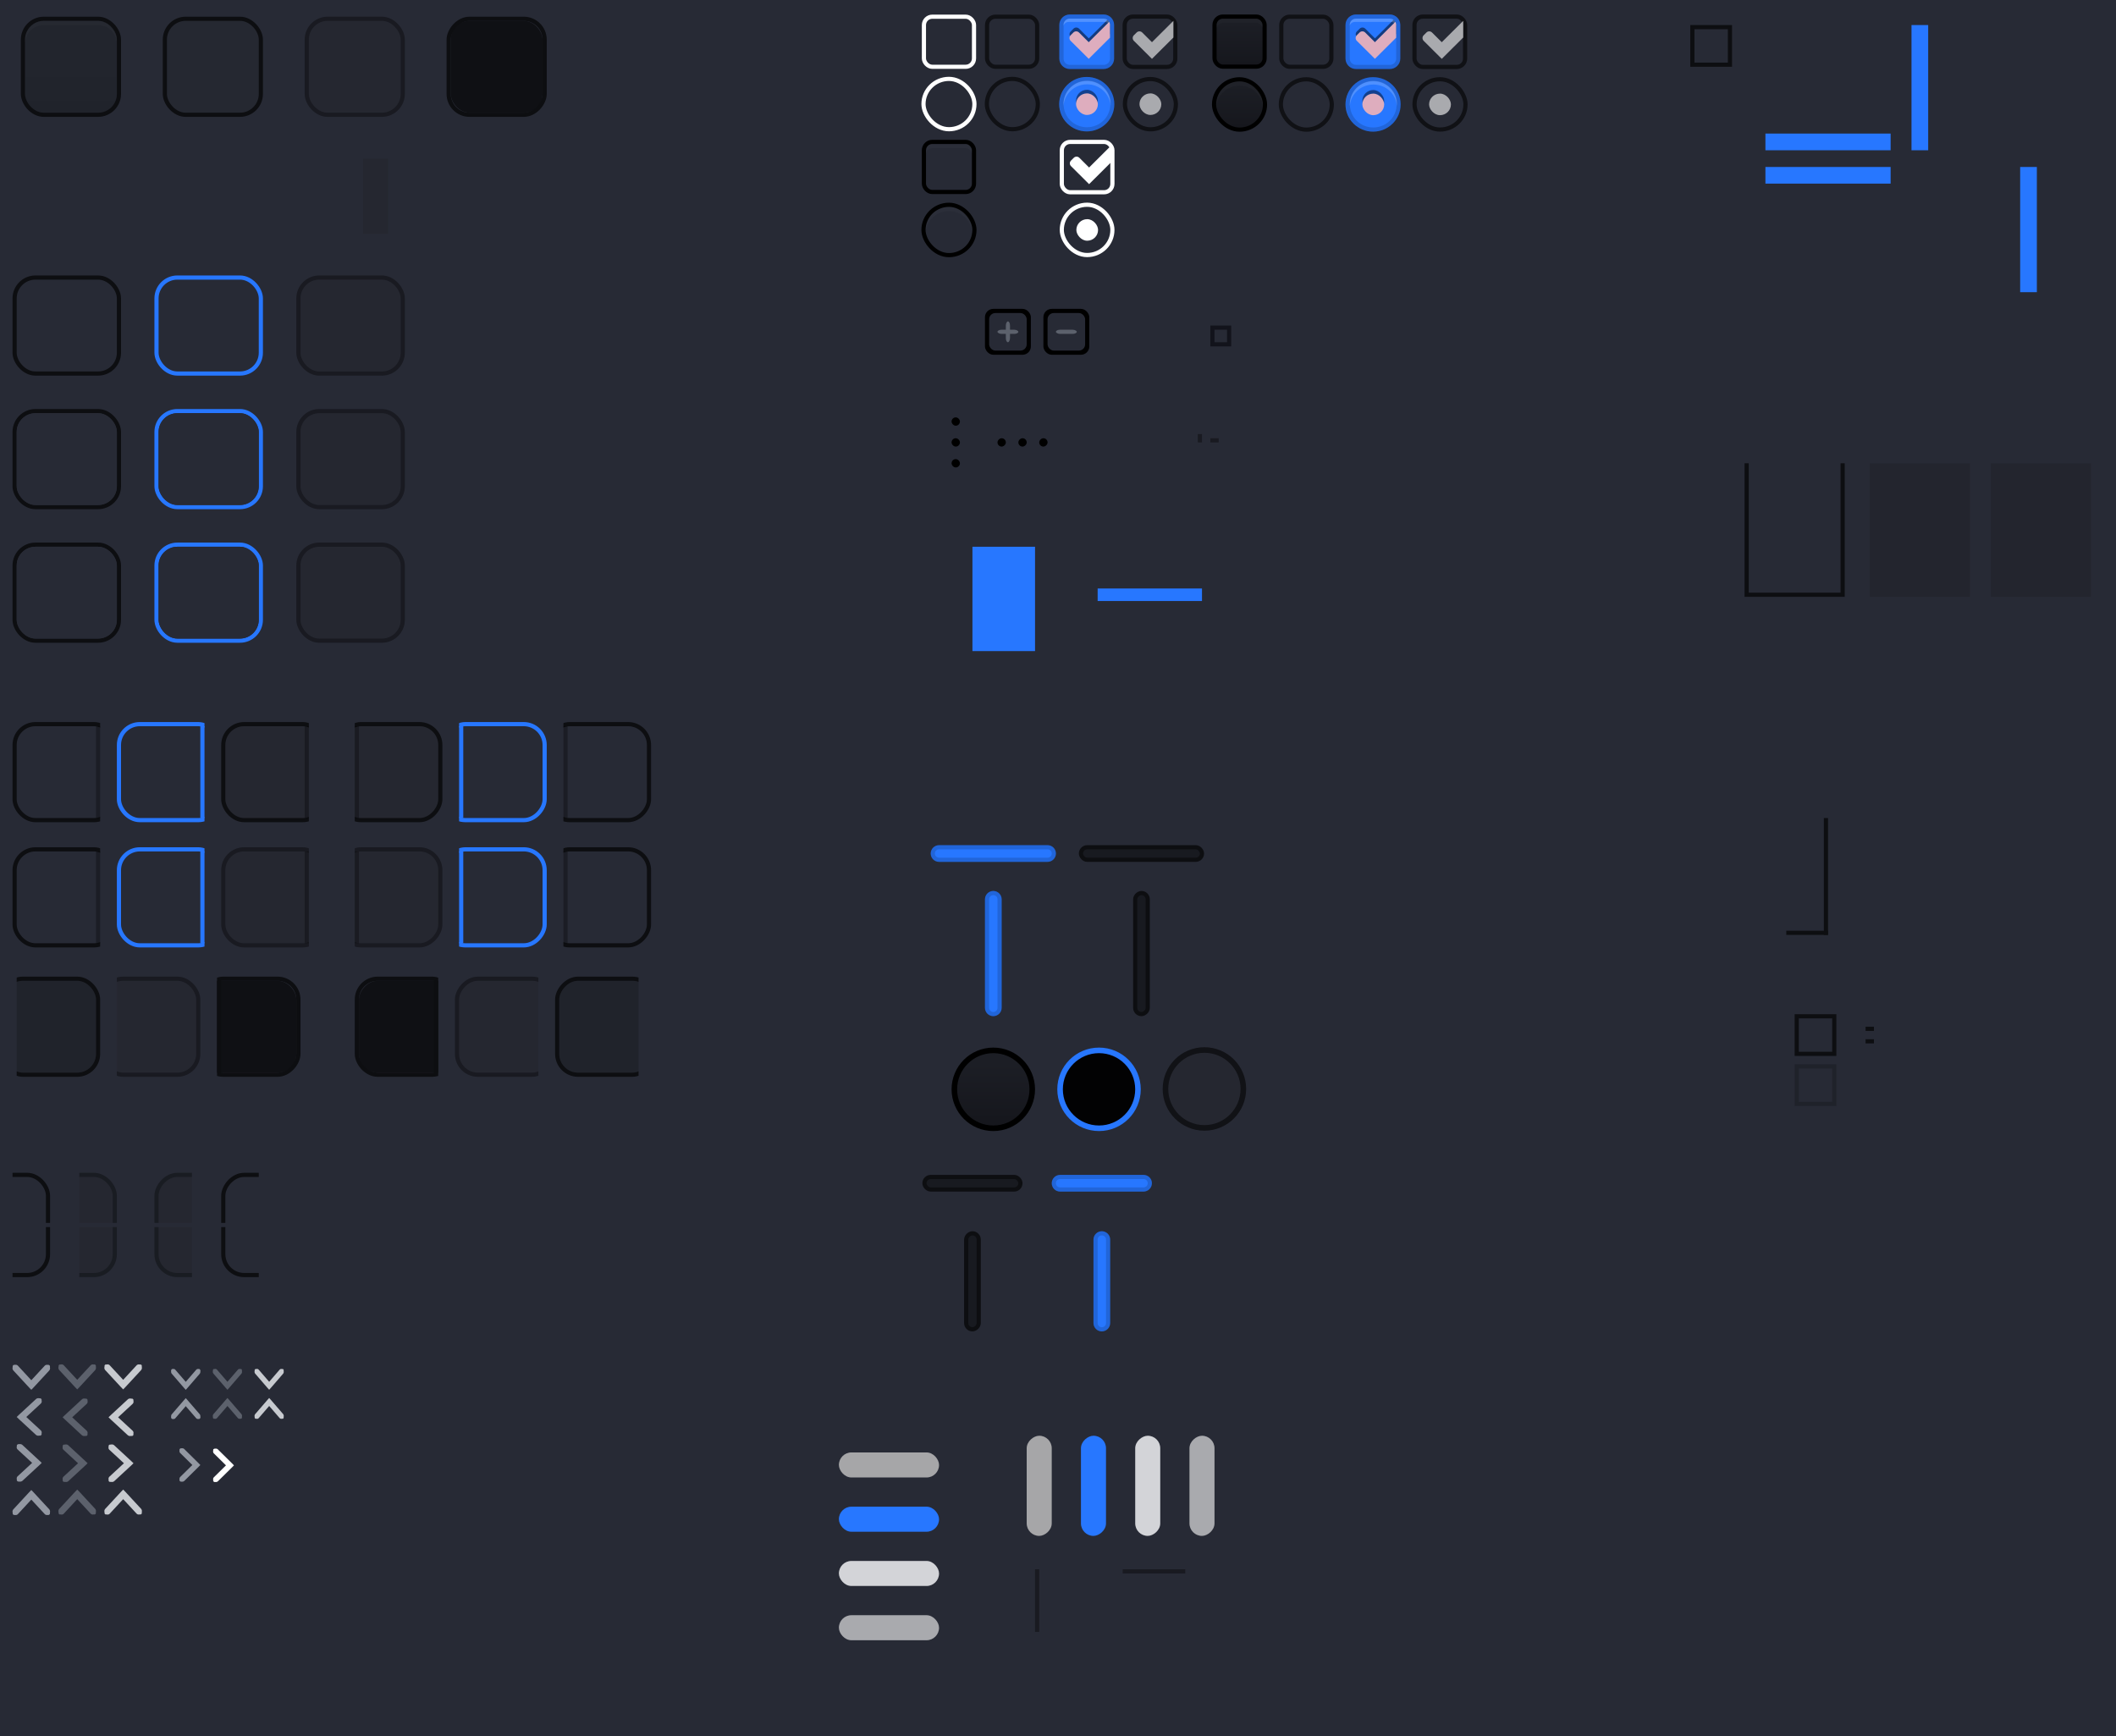 <svg version="1.1" viewBox="0 0 507 416" xmlns="http://www.w3.org/2000/svg" xmlns:xlink="http://www.w3.org/1999/xlink">
  <rect x="0" y="0" width="507" height="416" fill="#333333" stroke="none"/>
  <defs>
    <style>.selected-fg-color{fill:#DEADBEEF}</style>
    <clipPath id="ap">
      <rect transform="scale(-1,1)" x="-18" y="-280.64" width="21" height="26" style="fill:#f11;opacity:.558"/>
    </clipPath>
    <clipPath id="ah">
      <rect transform="scale(-1,1)" x="-52" y="-280.64" width="21" height="26" style="fill:#f11;opacity:.558"/>
    </clipPath>
    <clipPath id="ad">
      <rect transform="scale(-1,1)" x="-86" y="-280.64" width="21" height="26" style="fill:#f11;opacity:.558"/>
    </clipPath>
    <clipPath id="aj">
      <rect transform="scale(-1,1)" x="-18" y="-280.64" width="21" height="26" style="fill:#f11;opacity:.558"/>
    </clipPath>
    <clipPath id="af">
      <rect transform="scale(-1,1)" x="-52" y="-280.64" width="21" height="26" style="fill:#f11;opacity:.558"/>
    </clipPath>
    <clipPath id="ac">
      <rect transform="scale(-1,1)" x="-86" y="-280.64" width="21" height="26" style="fill:#f11;opacity:.558"/>
    </clipPath>
    <clipPath id="z">
      <rect x="2" y="-280.64" width="21" height="26" rx="0" ry="0" style="fill:#ff1616;opacity:.64"/>
    </clipPath>
    <clipPath id="x">
      <rect x="70" y="-280.64" width="21" height="26" rx="0" ry="0" style="fill:#ff1616;opacity:.64"/>
    </clipPath>
    <clipPath id="v">
      <rect x="104" y="-280.64" width="21" height="26" rx="0" ry="0" style="fill:#ff1616;opacity:.64"/>
    </clipPath>
    <clipPath id="ao">
      <rect transform="scale(-1,1)" x="-18" y="-280.64" width="21" height="26" style="fill:#f11;opacity:.558"/>
    </clipPath>
    <clipPath id="ag">
      <rect transform="scale(-1,1)" x="-52" y="-280.64" width="21" height="26" style="fill:#f11;opacity:.558"/>
    </clipPath>
    <clipPath id="aa">
      <rect transform="scale(-1,1)" x="-86" y="-280.64" width="21" height="26" style="fill:#f11;opacity:.558"/>
    </clipPath>
    <clipPath id="ai">
      <rect transform="scale(-1,1)" x="-18" y="-280.64" width="21" height="26" style="fill:#f11;opacity:.558"/>
    </clipPath>
    <clipPath id="ae">
      <rect transform="scale(-1,1)" x="-52" y="-280.64" width="21" height="26" style="fill:#f11;opacity:.558"/>
    </clipPath>
    <clipPath id="ab">
      <rect transform="scale(-1,1)" x="-86" y="-280.64" width="21" height="26" style="fill:#f11;opacity:.558"/>
    </clipPath>
    <clipPath id="y">
      <rect x="2" y="-280.64" width="21" height="26" rx="0" ry="0" style="fill:#ff1616;opacity:.64"/>
    </clipPath>
    <clipPath id="w">
      <rect x="70" y="-280.64" width="21" height="26" rx="0" ry="0" style="fill:#ff1616;opacity:.64"/>
    </clipPath>
    <clipPath id="u">
      <rect x="104" y="-280.64" width="21" height="26" rx="0" ry="0" style="fill:#ff1616;opacity:.64"/>
    </clipPath>
    <clipPath id="ax">
      <rect x="13" y="-267.64" width="10" height="13" style="fill:#66a1dc;opacity:.579"/>
    </clipPath>
    <clipPath id="at">
      <rect x="13" y="-280.64" width="10" height="13" style="fill:#66a1dc;opacity:.579"/>
    </clipPath>
    <clipPath id="av">
      <rect x="13" y="-267.64" width="10" height="13" style="fill:#66a1dc;opacity:.579"/>
    </clipPath>
    <clipPath id="as">
      <rect x="13" y="-280.64" width="10" height="13" style="fill:#66a1dc;opacity:.579"/>
    </clipPath>
    <clipPath id="aw">
      <rect x="13" y="-267.64" width="10" height="13" style="fill:#66a1dc;opacity:.579"/>
    </clipPath>
    <clipPath id="aq">
      <rect x="13" y="-280.64" width="10" height="13" style="fill:#66a1dc;opacity:.579"/>
    </clipPath>
    <clipPath id="au">
      <rect x="13" y="-267.64" width="10" height="13" style="fill:#66a1dc;opacity:.579"/>
    </clipPath>
    <clipPath id="ar">
      <rect x="13" y="-280.64" width="10" height="13" style="fill:#66a1dc;opacity:.579"/>
    </clipPath>
    <clipPath id="r">
      <rect y="1022.4" width="30" height="30" style="fill:#ff2121;opacity:.377"/>
    </clipPath>
    <linearGradient id="e" x1="247.5" x2="247.5" y1="-27.638" y2="-12.638" gradientTransform="matrix(1.333 0 0 1.333 -66.667 287.85)" gradientUnits="userSpaceOnUse">
      <stop style="stop-color:#2777ff" offset="0"/>
    </linearGradient>
    <clipPath id="m">
      <rect x="407" y="111" width="24" height="32" style="fill:#ad4242"/>
    </clipPath>
    <clipPath id="h">
      <rect y="1022.4" width="30" height="30" style="fill:#ff2121;opacity:.377"/>
    </clipPath>
    <clipPath id="g">
      <rect y="1022.4" width="30" height="30" style="fill:#ff2121;opacity:.377"/>
    </clipPath>
    <clipPath id="c">
      <rect y="1022.4" width="30" height="30" style="fill:#ff2121;opacity:.377"/>
    </clipPath>
    <linearGradient id="j" x1="9.845" x2="9.845" y1="-256.73" y2="-267.94" gradientUnits="userSpaceOnUse">
      <stop style="stop-color:#20232b" offset="0"/>
      <stop style="stop-color:#22252d" offset="1"/>
    </linearGradient>
    <linearGradient id="checkradio-bg">
      <stop style="stop-color:#1c1e25" offset="0"/>
      <stop style="stop-color:#16171d" offset="1"/>
    </linearGradient>
    <linearGradient id="k" x1="24.917" x2="24.917" y1="3.922" y2="13.815" gradientTransform="translate(-19.637,1038.6)" gradientUnits="userSpaceOnUse" xlink:href="#checkradio-bg"/>
    <linearGradient id="i" x1="105.35" x2="105.35" y1="4.213" y2="14.139" gradientUnits="userSpaceOnUse" xlink:href="#checkradio-bg"/>
    <linearGradient id="b" x1="188.99" x2="188.99" y1="750.98" y2="758.41" gradientUnits="userSpaceOnUse">
      <stop style="stop-color:#ffffffgit" offset="0"/>
    </linearGradient>
    <linearGradient id="l" x1="237.96" x2="237.96" y1="254.93" y2="268.21" gradientUnits="userSpaceOnUse" xlink:href="#checkradio-bg"/>
  </defs>
  <rect transform="scale(1,-1)" y="-416" width="507" height="416" rx="0" ry="0" style="color:#000000;fill:#272a35"/>
  <g id="button" transform="translate(7,283.64)">
    <rect x="-1" y="-278.64" width="22" height="22" rx="4.5" ry="4.5" style="fill:url(#j)"/>
    <rect x="-1.5" y="-279.14" width="23" height="23" rx="5" ry="5" style="fill:none;stroke:#0d0e11"/>
    <rect x="-3" y="-279.64" width="26" height="24" style="fill:none;opacity:.133"/>
    <path transform="translate(-7,-283.64)" d="m10.5 5c-2.493 0-4.5 2.007-4.5 4.5v1c0-2.493 2.007-4.5 4.5-4.5h13c2.493 0 4.5 2.007 4.5 4.5v-1c0-2.493-2.007-4.5-4.5-4.5h-13z" style="fill:#fff;opacity:.02"/>
  </g>
  <g id="button-hover" transform="translate(7,283.64)">
    <rect x="33" y="-278.64" width="22" height="22" rx="4.5" ry="4.5" style="fill:#252831"/>
    <rect x="32.5" y="-279.14" width="23" height="23" rx="5" ry="5" style="fill:none;stroke:#0d0e11"/>
    <rect x="31" y="-279.64" width="26" height="24" style="fill:none;opacity:.133"/>
  </g>
  <g id="button-insensitive" transform="translate(7,283.64)">
    <rect x="67" y="-278.64" width="22" height="22" rx="4.5" ry="4.5" style="fill:#252730"/>
    <rect x="66.5" y="-279.14" width="23" height="23" rx="5" ry="5" style="fill:none;opacity:.55;stroke:#0d0e11"/>
    <rect x="65" y="-279.64" width="26" height="24" style="fill:none;opacity:.133"/>
  </g>
  <g id="button-active" transform="translate(7,283.64)">
    <rect x="101" y="-278.64" width="22" height="22" rx="4.5" ry="4.5" style="fill:#0f1014"/>
    <rect transform="scale(1,-1)" x="100.5" y="256.14" width="23" height="23" rx="5" ry="5" style="fill:none;stroke:#0d0e11"/>
    <rect x="99" y="-279.64" width="26" height="24" style="fill:none;opacity:.133"/>
  </g>
  <g id="entry-bg" transform="translate(6,345.64)">
    <rect x="-2" y="-278.64" width="24" height="22" rx="4.5" ry="4.5" style="fill:#272a35"/>
    <rect x="-2.5" y="-279.14" width="25" height="23" rx="5" ry="5" style="fill:none;stroke:#0d0e11"/>
  </g>
  <g id="entry-active-bg" transform="translate(6,345.64)">
    <rect x="32" y="-278.64" width="24" height="22" rx="4.5" ry="4.5" style="fill:#272a35"/>
    <rect x="31.5" y="-279.14" width="25" height="23" rx="5" ry="5" style="fill:none;stroke:#2777ff"/>
  </g>
  <g id="entry-disabled-bg" transform="translate(6,345.64)">
    <rect x="66" y="-278.64" width="24" height="22" rx="4.5" ry="4.5" style="fill:#252730"/>
    <rect x="65.5" y="-279.14" width="25" height="23" rx="5" ry="5" style="fill:none;opacity:.55;stroke:#0d0e11"/>
  </g>
  <g id="entry-notebook" transform="translate(6,377.64)">
    <rect x="-3" y="-279.64" width="26" height="24" rx="0" ry="0" style="fill:none"/>
    <rect x="-2.5" y="-279.14" width="25" height="23" rx="5" ry="5" style="fill:none;stroke:#0d0e11"/>
    <rect x="-2" y="-278.64" width="24" height="22" rx="4.5" ry="4.5" style="fill:#272a35"/>
  </g>
  <g id="entry-active-notebook" transform="translate(6,377.64)">
    <rect x="31" y="-279.64" width="26" height="24" rx="0" ry="0" style="fill:none"/>
    <rect x="31.5" y="-279.14" width="25" height="23" rx="5" ry="5" style="fill:none;stroke:#2777ff"/>
    <rect x="32" y="-278.64" width="24" height="22" rx="4.5" ry="4.5" style="fill:#272a35"/>
  </g>
  <g id="entry-disabled-notebook" transform="translate(6,377.64)">
    <rect x="65" y="-279.64" width="26" height="24" rx="0" ry="0" style="fill:none"/>
    <rect x="66" y="-278.64" width="24" height="22" rx="4.5" ry="4.5" style="fill:#252730"/>
    <rect x="65.5" y="-279.14" width="25" height="23" rx="5" ry="5" style="fill:none;opacity:.55;stroke:#0d0e11"/>
  </g>
  <g id="combo-entry" transform="translate(6,452.64)" clip-path="url(#ap)">
    <rect x="-2" y="-278.64" width="23" height="22" rx="4.5" ry="4.5" style="fill:#272a35"/>
    <rect x="-2.5" y="-279.14" width="24" height="23" rx="5" ry="5" style="fill:none;stroke:#0d0e11"/>
    <rect x="17" y="-278.64" width="1" height="22" style="opacity:.3"/>
  </g>
  <g id="combo-entry-focus" transform="translate(-3,452.64)" clip-path="url(#ah)">
    <rect x="32" y="-278.64" width="23" height="22" rx="4.5" ry="4.5" style="fill:#272a35"/>
    <rect x="31.5" y="-279.14" width="24" height="23" rx="5" ry="5" style="fill:none;stroke:#2777ff"/>
    <rect x="51" y="-278.64" width="1" height="22" style="fill:#2777ff"/>
  </g>
  <g id="combo-entry-insensitive" transform="translate(-12,452.64)" clip-path="url(#ad)">
    <rect x="66" y="-278.64" width="23" height="22" rx="4.5" ry="4.5" style="fill:#252730"/>
    <rect x="65.5" y="-279.14" width="24" height="23" rx="5" ry="5" style="fill:none;stroke:#0d0e11"/>
    <rect x="85" y="-278.64" width="1" height="22" style="opacity:.3"/>
  </g>
  <g id="combo-entry-notebook" transform="translate(6,482.64)" clip-path="url(#aj)">
    <rect x="-2" y="-278.64" width="23" height="22" rx="4.5" ry="4.5" style="fill:#272a35"/>
    <rect x="-2.5" y="-279.14" width="24" height="23" rx="5" ry="5" style="fill:none;stroke:#0d0e11"/>
    <rect x="17" y="-278.64" width="1" height="22" style="opacity:.3"/>
  </g>
  <g id="combo-entry-focus-notebook" transform="translate(-3,482.64)" clip-path="url(#af)">
    <rect x="32" y="-278.64" width="23" height="22" rx="4.5" ry="4.5" style="fill:#272a35"/>
    <rect x="31.5" y="-279.14" width="24" height="23" rx="5" ry="5" style="fill:none;stroke:#2777ff"/>
    <rect x="51" y="-278.64" width="1" height="22" style="fill:#2777ff"/>
  </g>
  <g id="combo-entry-insensitive-notebook" transform="translate(-12,482.64)" clip-path="url(#ac)">
    <rect x="66" y="-278.64" width="23" height="22" rx="4.5" ry="4.5" style="fill:#252730"/>
    <rect x="65.5" y="-279.14" width="24" height="23" rx="5" ry="5" style="fill:none;opacity:.55;stroke:#0d0e11"/>
    <rect x="85" y="-278.64" width="1" height="22" style="opacity:.3"/>
  </g>
  <g id="combo-entry-button" transform="translate(20,423.64)">
    <g transform="translate(-18,90)" clip-path="url(#z)">
      <rect x="-1" y="-278.64" width="22" height="22" rx="4.5" ry="4.5" style="fill:#20232b"/>
      <rect x="-1.5" y="-279.14" width="23" height="23" rx="5" ry="5" style="fill:none;stroke:#0d0e11"/>
      <rect x="-3" y="-279.64" width="26" height="24" style="fill:none;opacity:.133"/>
    </g>
  </g>
  <g id="combo-entry-button-insensitive" transform="translate(-24,423.64)">
    <g transform="translate(-18,90)" clip-path="url(#x)">
      <rect x="67" y="-278.64" width="22" height="22" rx="4.5" ry="4.5" style="fill:#252730"/>
      <rect x="66.5" y="-279.14" width="23" height="23" rx="5" ry="5" style="fill:none;opacity:.55;stroke:#0d0e11"/>
      <rect x="65" y="-279.64" width="26" height="24" style="fill:none;opacity:.133"/>
    </g>
  </g>
  <g id="combo-entry-button-active" transform="translate(-34,423.64)">
    <g transform="translate(-18,90)" clip-path="url(#v)">
      <rect x="101" y="-278.64" width="22" height="22" rx="4.5" ry="4.5" style="fill:#0f1014"/>
      <rect transform="scale(1,-1)" x="100.5" y="256.14" width="23" height="23" rx="5" ry="5" style="fill:none;stroke:#0d0e11"/>
      <rect x="99" y="-279.64" width="26" height="24" style="fill:none;opacity:.133"/>
    </g>
    <rect x="86" y="-188.64" width="1" height="22" style="fill:#0d0e11"/>
  </g>
  <g id="combo-entry-rtl" transform="matrix(-1,0,0,1,153,452.64)" clip-path="url(#ao)">
    <rect transform="scale(-1,1)" x="-21" y="-278.64" width="23" height="22" rx="4.5" ry="4.5" style="fill:#272a35"/>
    <rect x="-2.5" y="-279.14" width="24" height="23" rx="5" ry="5" style="fill:none;stroke:#0d0e11"/>
    <rect transform="scale(-1,1)" x="-18" y="-278.64" width="1" height="22" style="opacity:.3"/>
  </g>
  <g id="combo-entry-focus-rtl" transform="matrix(-1,0,0,1,162,452.64)" clip-path="url(#ag)">
    <rect transform="scale(-1,1)" x="-55" y="-278.64" width="23" height="22" rx="4.5" ry="4.5" style="fill:#272a35"/>
    <rect x="31.5" y="-279.14" width="24" height="23" rx="5" ry="5" style="fill:none;stroke:#2777ff"/>
    <rect transform="scale(-1,1)" x="-52" y="-278.64" width="1" height="22" style="fill:#2777ff"/>
  </g>
  <g id="combo-entry-insensitive-rtl" transform="matrix(-1,0,0,1,171,452.64)" clip-path="url(#aa)">
    <rect x="66" y="-278.64" width="23" height="22" rx="4.5" ry="4.5" style="fill:#252730"/>
    <rect x="65.5" y="-279.14" width="24" height="23" rx="5" ry="5" style="fill:none;stroke:#0d0e11"/>
    <rect transform="scale(-1,1)" x="-86" y="-278.64" width="1" height="22" style="opacity:.3"/>
  </g>
  <g id="combo-entry-notebook-rtl" transform="matrix(-1,0,0,1,153,482.64)" clip-path="url(#ai)">
    <rect transform="scale(-1,1)" x="-21" y="-278.64" width="23" height="22" rx="4.5" ry="4.5" style="fill:#272a35"/>
    <rect x="-2.5" y="-279.14" width="24" height="23" rx="5" ry="5" style="fill:none;stroke:#0d0e11"/>
    <rect transform="scale(-1,1)" x="-18" y="-278.64" width="1" height="22" style="opacity:.3"/>
  </g>
  <g id="combo-entry-focus-notebook-rtl" transform="matrix(-1,0,0,1,162,482.64)" clip-path="url(#ae)">
    <rect transform="scale(-1,1)" x="-55" y="-278.64" width="23" height="22" rx="4.5" ry="4.5" style="fill:#272a35"/>
    <rect x="31.5" y="-279.14" width="24" height="23" rx="5" ry="5" style="fill:none;stroke:#2777ff"/>
    <rect transform="scale(-1,1)" x="-52" y="-278.64" width="1" height="22" style="fill:#2777ff"/>
  </g>
  <g id="combo-entry-insensitive-notebook-rtl" transform="matrix(-1,0,0,1,171,482.64)" clip-path="url(#ab)">
    <rect x="66" y="-278.64" width="23" height="22" rx="4.5" ry="4.5" style="fill:#252730"/>
    <rect x="65.5" y="-279.14" width="24" height="23" rx="5" ry="5" style="fill:none;opacity:.55;stroke:#0d0e11"/>
    <rect transform="scale(-1,1)" x="-86" y="-278.64" width="1" height="22" style="opacity:.3"/>
  </g>
  <g id="combo-entry-button-rtl" transform="matrix(-1,0,0,1,137,423.64)">
    <g transform="translate(-18,90)" clip-path="url(#y)">
      <rect x="-1" y="-278.64" width="22" height="22" rx="4.5" ry="4.5" style="fill:#20232b"/>
      <rect x="-1.5" y="-279.14" width="23" height="23" rx="5" ry="5" style="fill:none;stroke:#0d0e11"/>
      <rect x="-3" y="-279.64" width="26" height="24" style="fill:none;opacity:.133"/>
    </g>
  </g>
  <g id="combo-entry-button-insensitive-rtl" transform="matrix(-1,0,0,1,181,423.64)">
    <g transform="translate(-18,90)" clip-path="url(#w)">
      <rect x="67" y="-278.64" width="22" height="22" rx="4.5" ry="4.5" style="fill:#252730"/>
      <rect x="66.5" y="-279.14" width="23" height="23" rx="5" ry="5" style="fill:none;opacity:.55;stroke:#0d0e11"/>
      <rect x="65" y="-279.64" width="26" height="24" style="fill:none;opacity:.133"/>
    </g>
  </g>
  <g id="combo-entry-button-active-rtl" transform="matrix(-1,0,0,1,191,423.64)">
    <g transform="translate(-18,90)" clip-path="url(#u)">
      <rect x="101" y="-278.64" width="22" height="22" rx="4.5" ry="4.5" style="fill:#0f1014"/>
      <rect transform="scale(1,-1)" x="100.5" y="256.14" width="23" height="23" rx="5" ry="5" style="fill:none;stroke:#0d0e11"/>
      <rect x="99" y="-279.64" width="26" height="24" style="fill:none;opacity:.133"/>
    </g>
    <rect x="86" y="-188.64" width="1" height="22" style="fill:#0d0e11"/>
  </g>
  <g id="down-background" transform="translate(-10,561.64)" clip-path="url(#ax)">
    <rect x="-3" y="-280.64" width="26" height="25" style="fill:none"/>
    <rect x="-1" y="-278.64" width="22" height="22" rx="4.5" ry="4.5" style="fill:#272a35"/>
    <rect x="-1.5" y="-279.14" width="23" height="23" rx="5" ry="5" style="fill:none;stroke:#0d0e11"/>
  </g>
  <g id="up-background" transform="translate(-10,560.64)" clip-path="url(#at)">
    <rect x="-3" y="-279.64" width="26" height="25" style="fill:none"/>
    <rect x="-1" y="-278.64" width="22" height="22" rx="4.5" ry="4.5" style="fill:#272a35"/>
    <rect x="-1.5" y="-279.14" width="23" height="23" rx="5" ry="5" style="fill:none;stroke:#0d0e11"/>
  </g>
  <g id="down-background-disable" transform="translate(6,561.64)" clip-path="url(#av)">
    <rect x="-3" y="-280.64" width="26" height="25" style="fill:none"/>
    <rect x="-1" y="-278.64" width="22" height="22" rx="4.5" ry="4.5" style="fill:#252730"/>
    <rect x="-1.5" y="-279.14" width="23" height="23" rx="5" ry="5" style="fill:none;opacity:.5;stroke:#0d0e11"/>
  </g>
  <g id="up-background-disable" transform="translate(6,560.64)" clip-path="url(#as)">
    <rect x="-3" y="-279.64" width="26" height="25" style="fill:none"/>
    <rect x="-1" y="-278.64" width="22" height="22" rx="4.5" ry="4.5" style="fill:#252730"/>
    <rect x="-1.5" y="-279.14" width="23" height="23" rx="5" ry="5" style="fill:none;opacity:.5;stroke:#0d0e11"/>
  </g>
  <g id="down-background-rtl" transform="matrix(-1,0,0,1,75,561.64)" clip-path="url(#aw)">
    <rect x="-3" y="-280.64" width="26" height="25" style="fill:none"/>
    <rect x="-1" y="-278.64" width="22" height="22" rx="4.5" ry="4.5" style="fill:#272a35"/>
    <rect x="-1.5" y="-279.14" width="23" height="23" rx="5" ry="5" style="fill:none;stroke:#0d0e11"/>
  </g>
  <g id="up-background-rtl" transform="matrix(-1,0,0,1,75,560.64)" clip-path="url(#aq)">
    <rect x="-3" y="-279.64" width="26" height="25" style="fill:none"/>
    <rect x="-1" y="-278.64" width="22" height="22" rx="4.5" ry="4.5" style="fill:#272a35"/>
    <rect x="-1.5" y="-279.14" width="23" height="23" rx="5" ry="5" style="fill:none;stroke:#0d0e11"/>
  </g>
  <g id="down-background-disable-rtl" transform="matrix(-1,0,0,1,59,561.64)" clip-path="url(#au)">
    <rect x="-3" y="-280.64" width="26" height="25" style="fill:none"/>
    <rect x="-1" y="-278.64" width="22" height="22" rx="4.5" ry="4.5" style="fill:#252730"/>
    <rect x="-1.5" y="-279.14" width="23" height="23" rx="5" ry="5" style="fill:none;opacity:.5;stroke:#0d0e11"/>
  </g>
  <g id="up-background-disable-rtl" transform="matrix(-1,0,0,1,59,560.64)" clip-path="url(#ar)">
    <rect x="-3" y="-279.64" width="26" height="25" style="fill:none"/>
    <rect x="-1" y="-278.64" width="22" height="22" rx="4.5" ry="4.5" style="fill:#252730"/>
    <rect x="-1.5" y="-279.14" width="23" height="23" rx="5" ry="5" style="fill:none;opacity:.5;stroke:#0d0e11"/>
  </g>
  <g id="minus" transform="translate(-198,175.64)">
    <rect x="448" y="-101.64" width="11" height="11" rx="2" ry="2"/>
    <rect x="449" y="-100.64" width="9" height="9" rx="1.5" ry="1.5" style="fill:#272a35"/>
    <rect x="451" y="-96.638" width="5" height="1" rx="1" ry="1" style="fill:#5c616c"/>
  </g>
  <g id="plus" transform="translate(-198,175.64)">
    <rect x="434" y="-101.64" width="11" height="11" rx="2" ry="2"/>
    <rect x="435" y="-100.64" width="9" height="9" rx="1.5" ry="1.5" style="fill:#272a35"/>
    <rect x="437" y="-96.638" width="5" height="1" rx="1" ry="1" style="fill:#5c616c"/>
    <rect transform="rotate(90)" x="-98.638" y="-440" width="5" height="1" rx="1" ry="1" style="fill:#5c616c"/>
  </g>
  <g id="line-h" transform="rotate(180,283.5,-36.82)">
    <rect x="275" y="-179.64" width="2" height="2" style="fill:none;opacity:.05"/>
    <rect x="275" y="-179.64" width="2" height="1" style="fill:#0d0e11;opacity:.55"/>
  </g>
  <g id="line-v" transform="rotate(-90 423.82 -42.819)">
    <rect x="275" y="-179.64" width="2" height="2" style="fill:none;opacity:.05"/>
    <rect x="275" y="-179.64" width="2" height="1" style="fill:#0d0e11;opacity:.55"/>
  </g>
  <g id="menuitem" transform="translate(0,285.64)">
    <rect x="233" y="-154.64" width="15" height="25" rx="0" ry="0" style="fill:#2777ff"/>
  </g>
  <g id="handle-v" transform="translate(18,283.64)">
    <rect x="210" y="-189.64" width="2" height="24" style="fill:none"/>
    <rect x="210" y="-183.64" width="2" height="2" rx="1" ry="1"/>
    <rect x="210" y="-178.64" width="2" height="2" rx="1" ry="1"/>
    <rect x="210" y="-173.64" width="2" height="2" rx="1" ry="1"/>
  </g>
  <g id="handle-h" transform="rotate(90,86.181,-18.819)">
    <rect x="210" y="-189.64" width="2" height="24" style="fill:none"/>
    <rect x="210" y="-183.64" width="2" height="2" rx="1" ry="1"/>
    <rect x="210" y="-178.64" width="2" height="2" rx="1" ry="1"/>
    <rect x="210" y="-173.64" width="2" height="2" rx="1" ry="1"/>
  </g>
  <g id="trough-progressbar_v" transform="translate(18,283.14)">
    <rect x="239" y="-81.638" width="32" height="6" rx="0" ry="0" style="fill:none;opacity:.55"/>
    <rect x="241" y="-80.138" width="29" height="3" rx="1.5" ry="1.5" style="fill:#181a20;paint-order:normal;stroke:#0d0e11"/>
  </g>
  <g id="slider">
    <circle cx="238" cy="261" r="9.333" style="fill:url(#l);stroke-width:1.333;stroke:#000"/>
  </g>
  <circle id="slider-prelight" cx="263.33" cy="261" r="9.333" style="fill-opacity:.941;stroke-width:1.333;stroke:url(#e)"/>
  <g id="slider-insensitive" transform="matrix(1.333 0 0 1.333 -61.333 -90.333)">
    <circle cx="262.5" cy="263.5" r="7" style="fill:#252730;stroke:#252730"/>
    <circle cx="262.5" cy="263.5" r="7" style="fill-opacity:0;opacity:.55;stroke:#000"/>
  </g>
  <g id="trough-horizontal" transform="translate(13)">
    <rect x="203" y="273.5" width="34" height="20" rx="0" ry="0" style="fill:none;stroke-width:1.155"/>
    <rect x="208.5" y="282" width="23" height="3" rx="1.5" ry="1.5" style="fill:#181a20;stroke:#0d0e11"/>
  </g>
  <g id="trough-vertical" transform="rotate(90,214.75,301.75)">
    <rect x="203" y="273.5" width="34" height="20" rx="0" ry="0" style="fill:none;stroke-width:1.155"/>
    <rect x="208.5" y="282" width="23" height="3" rx="1.5" ry="1.5" style="fill:#181a20;stroke:#0d0e11"/>
  </g>
  <g id="slider-horiz-prelight" transform="translate(-7,93)">
    <rect x="206" y="277" width="28" height="13" rx="0" ry="0" style="fill:none"/>
    <rect x="208" y="281" width="24" height="6" rx="3" ry="3" style="fill:#d3d4d8"/>
  </g>
  <rect id="notebook" x="405.5" y="6.5" width="9" height="9" rx="0" ry="0" style="fill:#272a35;stroke:#0d0e11"/>
  <g id="tab-right-active" transform="rotate(90,752.2,758.2)" clip-path="url(#r)">
    <rect x="-6.3122e-14" y="1022.4" width="30" height="30" style="fill:none;stroke-width:0"/>
    <rect x="-5.6843e-14" y="1048.4" width="30" height="4" style="fill:#2777ff;paint-order:normal;stroke-width:1.195"/>
  </g>
  <g id="notebook-gap-horiz" transform="translate(11)">
    <rect x="394" y="19" width="4" height="2" style="fill:none;opacity:.377"/>
  </g>
  <g id="notebook-gap-vert" transform="rotate(90,403.5,27.5)">
    <rect x="394" y="19" width="4" height="2" style="fill:none;opacity:.377"/>
  </g>
  <g id="tree_header" transform="translate(18,283.64)">
    <rect x="410" y="-87.638" width="10" height="28" style="fill:#272a35"/>
    <rect x="419" y="-87.638" width="1" height="28" style="fill:#0d0e11"/>
    <rect x="410" y="-60.638" width="10" height="1" style="fill:#0d0e11"/>
  </g>
  <rect id="null" x="448" y="196" width="15" height="15" style="fill:none;opacity:.05"/>
  <rect id="frame" x="430.5" y="243.5" width="9" height="9" style="fill:#272a35;stroke:#0d0e11"/>
  <rect id="frame-gap-end" x="447" y="246" width="2" height="1" style="fill:#0d0e11"/>
  <rect id="frame-gap-start" x="447" y="249" width="2" height="1" style="fill:#0d0e11"/>
  <g id="menubar_button" transform="translate(18,281.64)">
    <rect x="245" y="-150.64" width="25" height="15" style="fill:none"/>
    <rect id="wsad" x="245" y="-140.64" width="25" height="3" style="fill:#2777ff"/>
  </g>
  <g id="trough-progressbar" transform="rotate(90 110.18 84.181)">
    <rect x="238.47" y="-82.138" width="32" height="6" rx="0" ry="0" style="fill:none;opacity:.55;stroke-width:.775"/>
    <rect x="239.97" y="-80.638" width="29" height="3" rx="1.5" ry="1.5" style="fill:#181a20;stroke:#0d0e11"/>
  </g>
  <g id="entry-toolbar" transform="translate(6,409.64)">
    <rect x="-3" y="-279.64" width="26" height="24" rx="0" ry="0" style="fill:none"/>
    <rect x="-2.5" y="-279.14" width="25" height="23" rx="5" ry="5" style="fill:none;stroke:#0d0e11"/>
    <rect x="-2" y="-278.64" width="24" height="22" rx="4.5" ry="4.5" style="fill:#272a35"/>
  </g>
  <g id="entry-active-toolbar" transform="translate(6,409.64)">
    <rect x="31" y="-279.64" width="26" height="24" rx="0" ry="0" style="fill:none"/>
    <rect x="31.5" y="-279.14" width="25" height="23" rx="5" ry="5" style="fill:none;stroke:#2777ff"/>
    <rect x="32" y="-278.64" width="24" height="22" rx="4.5" ry="4.5" style="fill:#272a35"/>
  </g>
  <g id="entry-disabled-toolbar" transform="translate(6,409.64)">
    <rect x="65" y="-279.64" width="26" height="24" rx="0" ry="0" style="fill:none"/>
    <rect x="66" y="-278.64" width="24" height="22" rx="4.5" ry="4.5" style="fill:#252730"/>
    <rect x="65.5" y="-279.14" width="25" height="23" rx="5" ry="5" style="fill:none;opacity:.55;stroke:#0d0e11"/>
  </g>
  <rect id="focus-line" transform="rotate(90)" x="78.5" y="-294.5" width="4" height="4" style="fill:none;opacity:.55;stroke:#000107"/>
  <g id="slider-horiz-active" transform="translate(-7,80)">
    <rect x="206" y="277" width="28" height="13" rx="0" ry="0" style="fill:none"/>
    <rect x="208" y="281" width="24" height="6" rx="3" ry="3" style="fill:#2777ff"/>
  </g>
  <g id="slider-horiz" transform="translate(-7,67)">
    <rect x="206" y="277" width="28" height="13" rx="0" ry="0" style="fill:none"/>
    <rect x="208" y="281" width="24" height="6" rx="3" ry="3" style="fill:#a6a6a8"/>
  </g>
  <g id="slider-vert-prelight" transform="rotate(-90,283.5,292.5)">
    <rect x="206" y="277" width="28" height="13" rx="0" ry="0" style="fill:none"/>
    <rect x="208" y="281" width="24" height="6" rx="3" ry="3" style="fill:#d3d4d8"/>
  </g>
  <g id="slider-vert-active" transform="rotate(-90,277,299)">
    <rect x="206" y="277" width="28" height="13" rx="0" ry="0" style="fill:none"/>
    <rect x="208" y="281" width="24" height="6" rx="3" ry="3" style="fill:#2777ff"/>
  </g>
  <g id="slider-vert" transform="rotate(-90,270.5,305.5)">
    <rect x="206" y="277" width="28" height="13" rx="0" ry="0" style="fill:none"/>
    <rect x="208" y="281" width="24" height="6" rx="3" ry="3" style="fill:#a6a6a8"/>
  </g>
  <g id="trough-scrollbar-vert" transform="translate(7,283.64)">
    <rect id="sdcdscds" x="241" y="92.362" width="15" height="15" rx="0" ry="0" style="fill-opacity:0"/>
    <rect transform="rotate(-90)" x="-107.36" y="241" width="15" height="1" style="fill:#0d0e11;opacity:.55;stroke-width:0"/>
  </g>
  <g id="trough-scrollbar-horiz" transform="rotate(90,120.68,255.68)">
    <rect transform="rotate(-90)" x="-107.36" y="241" width="15" height="1" style="fill:#0d0e11;opacity:.55;stroke-width:0"/>
  </g>
  <g id="slider-vert-insens" transform="rotate(-90,290,286)">
    <rect x="206" y="277" width="28" height="13" rx="0" ry="0" style="fill:none"/>
    <rect x="208" y="281" width="24" height="6" rx="3" ry="3" style="fill:#a9aaae"/>
  </g>
  <g id="slider-horiz-insens" transform="translate(-7,106)">
    <rect x="206" y="277" width="28" height="13" rx="0" ry="0" style="fill:none"/>
    <rect x="208" y="281" width="24" height="6" rx="3" ry="3" style="fill:#a9aaae"/>
  </g>
  <rect id="entry-background" x="74" y="38" width="6" height="18" rx="2.7756e-17" ry="2.7756e-17" style="fill:#272a35"/>
  <rect id="entry-background-disabled" x="87" y="38" width="6" height="18" rx="2.7756e-17" ry="2.7756e-17" style="fill:#252730"/>
  <g id="menu-checkbox-unchecked-insensitive" transform="translate(236.23 -1033.8)" style="opacity:.6">
    <rect x=".273" y="1037.8" width="12" height="12" rx="2" ry="2" style="color:#000000;fill:none;stroke:#000"/>
  </g>
  <g id="menu-radio-unchecked-insensitive" transform="translate(137.06 16.195)" style="opacity:.6">
    <rect x="99.398" y="2.705" width="12.204" height="12.06" rx="6.102" ry="6.03" style="color:#000000;fill:none;stroke:#000"/>
  </g>
  <g id="checkbox-unchecked" transform="translate(272 1.64)">
    <rect x="17" y=".362" width="16" height="16" style="color:#000000;fill:none"/>
    <use transform="translate(-202.37 -31.671)" width="100%" height="100%" xlink:href="#menu-checkbox-unchecked-selected"/>
  </g>
  <g id="radio-unchecked" transform="translate(192 16.665)">
    <rect x="96.995" y=".364" width="16" height="16" style="color:#000000;fill:none;stroke-width:.936"/>
    <use transform="translate(-122.38 -46.733)" width="100%" height="100%" xlink:href="#menu-radio-unchecked-selected"/>
  </g>
  <g id="checkbox-unchecked-insensitive" transform="translate(288 1.64)">
    <rect x="17" y=".362" width="16" height="16" style="color:#000000;fill:none"/>
    <use transform="translate(-217.5 -1.64)" width="100%" height="100%" xlink:href="#menu-checkbox-unchecked-insensitive"/>
  </g>
  <g id="radio-unchecked-insensitive" transform="translate(207.04 14.341)">
    <use transform="translate(-136.6 -14.242)" width="100%" height="100%" xlink:href="#menu-radio-unchecked-insensitive"/>
    <rect x="97.955" y="2.689" width="16" height="16" style="fill:none"/>
  </g>
  <g id="menu-checkbox-unchecked" transform="translate(221 -1036.9)">
    <rect x=".375" y="1040.9" width="12" height="12" rx="2" ry="2" style="color:#000000;fill:none;stroke:#fff"/>
  </g>
  <g id="menu-checkbox-checked-selected" transform="matrix(.866 0 0 .862 220.5 29.92)">
    <rect x="39.162" y="4.733" width="14" height="14" rx="2.308" ry="2.32" style="color:#000000;fill:none;stroke-width:1.157;stroke:#fff"/>
    <path d="m52.643 5.914-5.932 5.934-2.697-2.697c-0.427-0.427-1.116-0.427-1.543 0l-0.77 0.77c-0.427 0.427-0.427 1.116 0 1.543l5.01 5.01 0.771-0.771 0.77-0.771 4.391-4.391z" style="fill:#fff;stroke-width:1.635"/>
  </g>
  <g id="menu-radio-unchecked" transform="translate(121.42 11.366)">
    <rect x="99.852" y="7.534" width="12.204" height="12.06" rx="6.102" ry="6.03" style="color:#000000;fill:none;stroke:#fff"/>
  </g>
  <g id="menu-radio-checked-selected" transform="matrix(.867 0 0 .861 149.02 46.145)">
    <g transform="matrix(.476 0 0 .484 96.989 -57.876)">
      <rect x="51.611" y="126.56" width="29.385" height="28.919" rx="14.692" ry="14.46" style="color:#000000;fill:none;stroke-width:2.409;stroke:#fff"/>
    </g>
    <rect x="125.58" y="7.393" width="6" height="6" rx="3" ry="3" style="color:#000000;fill:#fff"/>
  </g>
  <g id="menu-checkbox-checked-insensitive" transform="matrix(.866 0 0 .862 229.65 -.619)" style="opacity:.6">
    <rect x="45.991" y="5.322" width="14" height="14" rx="2.308" ry="2.32" style="color:#000000;fill:none;stroke-width:1.157;stroke:#000"/>
    <path d="m59.472 6.514-5.932 5.934-2.697-2.697c-0.427-0.427-1.116-0.427-1.543 0l-0.77 0.77c-0.427 0.427-0.427 1.116 0 1.543l5.01 5.01 0.771-0.771 0.77-0.771 4.391-4.391z" style="fill:#fff;stroke-width:1.635"/>
    <rect transform="rotate(45)" x="43" y="-27.528" width="3" height="1" style="fill-opacity:0"/>
  </g>
  <g id="menu-radio-checked-insensitive" transform="matrix(.872 0 0 .861 160.77 -8.605)" style="opacity:.6">
    <rect x="124.73" y="31.981" width="14" height="14" rx="7" ry="7" style="color:#000000;fill:none;stroke-width:1.154;stroke:#000"/>
    <rect x="128.73" y="35.981" width="6" height="6" rx="3" ry="3" style="color:#000000;fill:#fff"/>
  </g>
  <g id="checkbox-checked-insensitive" transform="translate(12.66 -3.478)">
    <use transform="translate(56.777 3.478)" width="100%" height="100%" xlink:href="#menu-checkbox-checked-insensitive"/>
    <rect x="324.34" y="5.479" width="16" height="16" style="fill:none"/>
  </g>
  <g id="radio-checked-insensitive" transform="translate(-.035 -3.419)">
    <use transform="translate(69.427 3.474)" width="100%" height="100%" xlink:href="#menu-radio-checked-insensitive"/>
    <rect x="337.03" y="20.448" width="16" height="16" style="fill:none"/>
  </g>
  <rect id="inline-toolbar" transform="translate(11)" x="407.5" y="109.5" width="23" height="33" clip-path="url(#m)" style="fill:#272a35;stroke:#0d0e11"/>
  <g id="toolbar" transform="translate(11)">
    <rect x="437" y="111" width="24" height="32" style="fill:#23252e"/>
  </g>
  <g id="menubar" transform="translate(40)">
    <rect x="437" y="111" width="24" height="32" style="fill:#23252e"/>
  </g>
  <g id="tab-top-active" transform="translate(423,-1016.4)" clip-path="url(#h)">
    <rect x="-6.3122e-14" y="1022.4" width="30" height="30" style="fill:none;stroke-width:0"/>
    <rect x="-5.6843e-14" y="1048.4" width="30" height="4" style="fill:#2777ff;paint-order:normal;stroke-width:1.195"/>
  </g>
  <g id="tab-bottom-active" transform="matrix(1,0,0,-1,423,1092.4)" clip-path="url(#g)">
    <rect x="-6.3122e-14" y="1022.4" width="30" height="30" style="fill:none;stroke-width:0"/>
    <rect x="-5.6843e-14" y="1048.4" width="30" height="4" style="fill:#2777ff;paint-order:normal;stroke-width:1.195"/>
  </g>
  <g id="tab-left-active" transform="matrix(0 1 1 0 -564.36 40)" clip-path="url(#c)">
    <rect x="-6.3122e-14" y="1022.4" width="30" height="30" style="fill:none;stroke-width:0"/>
    <rect x="-5.6843e-14" y="1048.4" width="30" height="4" style="fill:#2777ff;paint-order:normal;stroke-width:1.195"/>
  </g>
  <g id="arrow-down" transform="matrix(.746 0 0 .807 1.537 323.79)" style="fill:#5c616c">
    <g transform="translate(-181,-747)" style="fill:#5c616c">
      <path d="m183.78 751a1 1 0 0 0-0.5 1.719l5 5 0.719 0.688 0.719-0.688 5-5a1.016 1.016 0 1 0-1.438-1.438l-4.281 4.281-4.281-4.281a1 1 0 0 0-0.938-0.281z" style="color:#000000;fill:#9398a2;text-decoration-line:none;text-indent:0;text-transform:none"/>
      <rect transform="matrix(0,-1,-1,0,0,0)" x="-752" y="-195" width="1" height="1" rx="1.238" ry="1.34" style="fill:#9398a2"/>
      <rect transform="matrix(0,-1,-1,0,0,0)" x="-752" y="-184" width="1" height="1" rx="1.238" ry="1.34" style="fill:#9398a2"/>
    </g>
  </g>
  <g id="arrow-down-insens" transform="matrix(.746 0 0 .807 12.537 323.79)" style="fill:#5c616c">
    <g transform="translate(-181,-747)" style="fill:#5c616c">
      <path transform="matrix(1.34,0,0,1.238,164.2,391.84)" d="m14.777 290a0.747 0.808 0 0 0-0.164 0.019 0.747 0.808 0 0 0-0.092 0.025c-0.038-0.014-0.075-0.025-0.117-0.025-0.207 0-0.375 0.181-0.375 0.404 0 0.038 0.011 0.071 0.02 0.105a0.747 0.808 0 0 0 0.191 0.879l3.732 4.037 0.537 0.555 0.535-0.555 3.732-4.037a0.759 0.821 0 0 0 0.184-0.84c0.016-0.045 0.027-0.093 0.027-0.145 0-0.224-0.166-0.404-0.373-0.404-0.048 0-0.094 0.011-0.137 0.029a0.759 0.821 0 0 0-0.773 0.197l-3.195 3.457-3.197-3.457a0.747 0.808 0 0 0-0.535-0.246z" style="color:#000000;fill:#5c616c;text-decoration-line:none;text-indent:0;text-transform:none"/>
    </g>
  </g>
  <g id="arrow-down-prelight" transform="matrix(.746 0 0 .807 23.537 323.79)" style="fill:#5c616c">
    <g transform="translate(-181,-747)" style="fill:#5c616c">
      <path transform="matrix(1.34,0,0,1.238,149.47,391.84)" d="m25.777 290a0.747 0.808 0 0 0-0.164 0.019 0.747 0.808 0 0 0-0.092 0.025c-0.038-0.014-0.075-0.025-0.117-0.025-0.207 0-0.375 0.181-0.375 0.404 0 0.038 0.011 0.071 0.02 0.105a0.747 0.808 0 0 0 0.191 0.879l3.732 4.037 0.537 0.555 0.535-0.555 3.732-4.037a0.759 0.821 0 0 0 0.184-0.84c0.016-0.045 0.027-0.093 0.027-0.145 0-0.224-0.166-0.404-0.373-0.404-0.048 0-0.094 0.011-0.137 0.029a0.759 0.821 0 0 0-0.773 0.197l-3.195 3.457-3.197-3.457a0.747 0.808 0 0 0-0.535-0.246z" style="color:#000000;fill:#c7cacf;text-decoration-line:none;text-indent:0;text-transform:none"/>
    </g>
  </g>
  <g id="arrow-left" transform="matrix(0 .746 -.807 0 13.211 333.54)" style="fill:#5c616c">
    <g transform="translate(-181,-747)" style="fill:#5c616c">
      <path d="m183.78 751a1 1 0 0 0-0.5 1.719l5 5 0.719 0.688 0.719-0.688 5-5a1.016 1.016 0 1 0-1.438-1.438l-4.281 4.281-4.281-4.281a1 1 0 0 0-0.938-0.281z" style="color:#000000;fill:#9398a2;text-decoration-line:none;text-indent:0;text-transform:none"/>
      <rect transform="matrix(0,-1,-1,0,0,0)" x="-752" y="-195" width="1" height="1" rx="1.238" ry="1.34" style="fill:#9398a2"/>
      <rect transform="matrix(0,-1,-1,0,0,0)" x="-752" y="-184" width="1" height="1" rx="1.238" ry="1.34" style="fill:#9398a2"/>
    </g>
  </g>
  <g id="arrow-left-insens" transform="matrix(0 .746 -.807 0 24.211 333.54)" style="fill:#5c616c">
    <g transform="translate(-181,-747)" style="fill:#5c616c">
      <path transform="matrix(0,-1.238,1.34,0,-216.26,776.98)" d="m20.18 298a0.808 0.747 0 0 0-0.588 0.24l-4.037 3.732-0.555 0.537 0.555 0.535 4.037 3.732a0.821 0.759 0 0 0 0.84 0.184c0.045 0.016 0.093 0.027 0.145 0.027 0.224 0 0.404-0.166 0.404-0.373 0-0.048-0.011-0.094-0.029-0.137a0.821 0.759 0 0 0-0.197-0.773l-3.457-3.195 3.457-3.197a0.808 0.747 0 0 0 0.227-0.699 0.808 0.747 0 0 0-0.025-0.092c0.014-0.038 0.025-0.075 0.025-0.117 0-0.207-0.181-0.375-0.404-0.375-0.038 0-0.071 0.011-0.105 0.019a0.808 0.747 0 0 0-0.291-0.049z" style="color:#000000;fill:#5c616c;text-decoration-line:none;text-indent:0;text-transform:none"/>
    </g>
  </g>
  <g id="arrow-left-prelight" transform="matrix(0 .746 -.807 0 35.211 333.54)" style="fill:#2777ff">
    <g transform="translate(-181,-747)" style="fill:#2777ff">
      <path transform="matrix(0,-1.238,1.34,0,-216.26,790.6)" d="m31.18 298a0.808 0.747 0 0 0-0.588 0.24l-4.037 3.732-0.555 0.537 0.555 0.535 4.037 3.732a0.821 0.759 0 0 0 0.84 0.184c0.045 0.016 0.093 0.027 0.145 0.027 0.224 0 0.404-0.166 0.404-0.373 0-0.048-0.011-0.094-0.029-0.137a0.821 0.759 0 0 0-0.197-0.773l-3.457-3.195 3.457-3.197a0.808 0.747 0 0 0 0.227-0.699 0.808 0.747 0 0 0-0.025-0.092c0.014-0.038 0.025-0.075 0.025-0.117 0-0.207-0.181-0.375-0.404-0.375-0.038 0-0.071 0.011-0.105 0.019a0.808 0.747 0 0 0-0.291-0.049z" style="color:#000000;fill:#c7cacf;text-decoration-line:none;text-indent:0;text-transform:none"/>
    </g>
  </g>
  <g id="arrow-right-prelight" transform="matrix(0 .746 .807 0 22.789 344.54)" style="fill:#2777ff">
    <g transform="translate(-181,-747)" style="fill:#2777ff">
      <path transform="matrix(0,1.238,1.34,0,-230.99,718.78)" d="m26.82 309a0.808 0.747 0 0 0-0.291 0.049c-0.035-9e-3 -0.068-0.019-0.105-0.019-0.224 0-0.404 0.168-0.404 0.375 0 0.042 0.012 0.08 0.025 0.117a0.808 0.747 0 0 0-0.025 0.092 0.808 0.747 0 0 0 0.227 0.699l3.457 3.197-3.457 3.195a0.821 0.759 0 0 0-0.197 0.773c-0.018 0.042-0.029 0.088-0.029 0.137 0 0.207 0.181 0.373 0.404 0.373 0.052 0 0.099-0.011 0.145-0.027a0.821 0.759 0 0 0 0.84-0.184l4.037-3.732 0.555-0.535-0.555-0.537-4.037-3.732a0.808 0.747 0 0 0-0.588-0.24z" style="color:#000000;fill:#c7cacf;text-decoration-line:none;text-indent:0;text-transform:none"/>
    </g>
  </g>
  <g id="arrow-right-insens" transform="matrix(0 .746 .807 0 11.789 344.54)" style="fill:#5c616c">
    <g transform="translate(-181,-747)" style="fill:#5c616c">
      <path transform="matrix(0,1.238,1.34,0,-230.99,732.4)" d="m15.82 309a0.808 0.747 0 0 0-0.291 0.049c-0.035-9e-3 -0.068-0.019-0.105-0.019-0.224 0-0.404 0.168-0.404 0.375 0 0.042 0.012 0.08 0.025 0.117a0.808 0.747 0 0 0-0.025 0.092 0.808 0.747 0 0 0 0.227 0.699l3.457 3.197-3.457 3.195a0.821 0.759 0 0 0-0.197 0.773c-0.018 0.042-0.029 0.088-0.029 0.137 0 0.207 0.181 0.373 0.404 0.373 0.052 0 0.099-0.011 0.145-0.027a0.821 0.759 0 0 0 0.84-0.184l4.037-3.732 0.555-0.535-0.555-0.537-4.037-3.732a0.808 0.747 0 0 0-0.588-0.24z" style="color:#000000;fill:#5c616c;text-decoration-line:none;text-indent:0;text-transform:none"/>
    </g>
  </g>
  <g id="arrow-right" transform="matrix(0 .746 .807 0 .789 344.54)" style="fill:#5c616c">
    <g transform="translate(-181,-747)" style="fill:#5c616c">
      <path d="m183.78 751a1 1 0 0 0-0.5 1.719l5 5 0.719 0.688 0.719-0.688 5-5a1.016 1.016 0 1 0-1.438-1.438l-4.281 4.281-4.281-4.281a1 1 0 0 0-0.938-0.281z" style="color:#000000;fill:#9398a2;text-decoration-line:none;text-indent:0;text-transform:none"/>
      <rect transform="matrix(0,-1,-1,0,0,0)" x="-752" y="-195" width="1" height="1" rx="1.238" ry="1.34" style="fill:#9398a2"/>
      <rect transform="matrix(0,-1,-1,0,0,0)" x="-752" y="-184" width="1" height="1" rx="1.238" ry="1.34" style="fill:#9398a2"/>
    </g>
  </g>
  <g id="arrow-up" transform="matrix(.746 0 0 -.807 1.537 366.21)" style="fill:#5c616c">
    <g transform="translate(-181,-747)" style="fill:#5c616c">
      <path d="m183.78 751a1 1 0 0 0-0.5 1.719l5 5 0.719 0.688 0.719-0.688 5-5a1.016 1.016 0 1 0-1.438-1.438l-4.281 4.281-4.281-4.281a1 1 0 0 0-0.938-0.281z" style="color:#000000;fill:#9398a2;text-decoration-line:none;text-indent:0;text-transform:none"/>
      <rect transform="matrix(0,-1,-1,0,0,0)" x="-752" y="-195" width="1" height="1" rx="1.238" ry="1.34" style="fill:#9398a2"/>
      <rect transform="matrix(0,-1,-1,0,0,0)" x="-752" y="-184" width="1" height="1" rx="1.238" ry="1.34" style="fill:#9398a2"/>
    </g>
  </g>
  <g id="arrow-up-insens" transform="matrix(.746 0 0 -.807 12.537 366.21)" style="fill:#5c616c">
    <g transform="translate(-181,-747)" style="fill:#5c616c">
      <path transform="matrix(1.34,0,0,-1.238,164.2,1154.7)" d="m18.51 320-0.537 0.555-3.732 4.037a0.747 0.808 0 0 0-0.191 0.879c-0.009 0.035-0.02 0.068-0.02 0.105 0 0.224 0.168 0.404 0.375 0.404 0.042 0 0.08-0.012 0.117-0.025a0.747 0.808 0 0 0 0.092 0.025 0.747 0.808 0 0 0 0.699-0.227l3.197-3.457 3.195 3.457a0.759 0.821 0 0 0 0.773 0.197c0.042 0.018 0.088 0.029 0.137 0.029 0.207 0 0.373-0.181 0.373-0.404 0-0.052-0.011-0.099-0.027-0.145a0.759 0.821 0 0 0-0.184-0.84l-3.732-4.037-0.535-0.555z" style="color:#000000;fill:#5c616c;text-decoration-line:none;text-indent:0;text-transform:none"/>
    </g>
  </g>
  <g id="arrow-up-prelight" transform="matrix(.746 0 0 -.807 23.537 366.21)" style="fill:#2777ff">
    <g transform="translate(-181,-747)" style="fill:#2777ff">
      <path transform="matrix(1.34,0,0,-1.238,149.47,1154.7)" d="m29.51 320-0.537 0.555-3.732 4.037a0.747 0.808 0 0 0-0.191 0.879c-0.009 0.035-0.02 0.068-0.02 0.105 0 0.224 0.168 0.404 0.375 0.404 0.042 0 0.08-0.012 0.117-0.025a0.747 0.808 0 0 0 0.092 0.025 0.747 0.808 0 0 0 0.699-0.227l3.197-3.457 3.195 3.457a0.759 0.821 0 0 0 0.773 0.197c0.042 0.018 0.088 0.029 0.137 0.029 0.207 0 0.373-0.181 0.373-0.404 0-0.052-0.011-0.099-0.027-0.145a0.759 0.821 0 0 0-0.184-0.84l-3.732-4.037-0.535-0.555z" style="color:#000000;fill:#c7cacf;text-decoration-line:none;text-indent:0;text-transform:none"/>
    </g>
  </g>
  <g id="arrow-down-small" transform="translate(40,327)">
    <rect width="9" height="6" style="fill:none"/>
    <g transform="matrix(.581 0 0 .673 -.138 -1.675)">
      <g transform="translate(-181,-747)">
        <path d="m183.78 751a1 1 0 0 0-0.5 1.719l5 5 0.719 0.688 0.719-0.688 5-5a1.016 1.016 0 1 0-1.438-1.438l-4.281 4.281-4.281-4.281a1 1 0 0 0-0.938-0.281z" style="color:#000000;fill:#9398a2;text-decoration-line:none;text-indent:0;text-transform:none"/>
        <rect transform="matrix(0,-1,-1,0,0,0)" x="-752" y="-195" width="1" height="1" rx="1.486" ry="1.722" style="fill:#9398a2"/>
        <rect transform="matrix(0,-1,-1,0,0,0)" x="-752" y="-184" width="1" height="1" rx="1.486" ry="1.722" style="fill:#9398a2"/>
      </g>
    </g>
  </g>
  <g id="arrow-down-small-insens" transform="translate(50,327)">
    <rect width="9" height="6" style="fill:none"/>
    <g transform="matrix(.581 0 0 .673 -.138 -1.675)" style="fill:#5c616c">
      <g transform="translate(-181,-747)" style="fill:#5c616c">
        <path transform="matrix(1.722,0,0,1.486,95.117,318.53)" d="m51.605 291a0.581 0.673 0 0 0-0.129 0.016 0.581 0.673 0 0 0-0.072 0.021c-0.029-0.011-0.058-0.021-0.09-0.021-0.161 0-0.291 0.151-0.291 0.338 0 0.025 0.017 0.04 0.021 0.062a0.581 0.673 0 0 0 0.143 0.756l2.902 3.365 0.418 0.463 0.416-0.463 2.902-3.365a0.59 0.684 0 0 0 0.133-0.73c0.008-0.031 0.031-0.053 0.031-0.088 0-0.186-0.128-0.338-0.289-0.338-0.037 0-0.073 0.011-0.105 0.025a0.59 0.684 0 0 0-0.604 0.164l-2.484 2.881-2.486-2.881a0.581 0.673 0 0 0-0.416-0.205z" style="color:#000000;fill:#5c616c;text-decoration-line:none;text-indent:0;text-transform:none"/>
      </g>
    </g>
  </g>
  <g id="arrow-down-small-prelight" transform="translate(60,327)">
    <rect width="9" height="6" style="fill:none"/>
    <g transform="matrix(.581 0 0 .673 -.138 -1.675)" style="fill:#5c616c">
      <g transform="translate(-181,-747)" style="fill:#5c616c">
        <path transform="matrix(1.722,0,0,1.486,77.893,318.53)" d="m61.605 291a0.581 0.673 0 0 0-0.129 0.016 0.581 0.673 0 0 0-0.072 0.021c-0.029-0.011-0.058-0.021-0.09-0.021-0.161 0-0.291 0.151-0.291 0.338 0 0.025 0.017 0.04 0.021 0.062a0.581 0.673 0 0 0 0.143 0.756l2.902 3.365 0.418 0.463 0.416-0.463 2.902-3.365a0.59 0.684 0 0 0 0.133-0.73c0.008-0.031 0.031-0.053 0.031-0.088 0-0.186-0.128-0.338-0.289-0.338-0.037 0-0.073 0.011-0.105 0.025a0.59 0.684 0 0 0-0.604 0.164l-2.484 2.881-2.486-2.881a0.581 0.673 0 0 0-0.416-0.205z" style="color:#000000;fill:#c7cacf;text-decoration-line:none;text-indent:0;text-transform:none"/>
      </g>
    </g>
  </g>
  <g id="arrow-up-small" transform="matrix(1,0,0,-1,40,341)">
    <rect width="9" height="6" style="fill:none"/>
    <g transform="matrix(.581 0 0 .673 -.138 -1.675)" style="fill:#5c616c">
      <g transform="translate(-181,-747)" style="fill:#5c616c">
        <path d="m183.78 751a1 1 0 0 0-0.5 1.719l5 5 0.719 0.688 0.719-0.688 5-5a1.016 1.016 0 1 0-1.438-1.438l-4.281 4.281-4.281-4.281a1 1 0 0 0-0.938-0.281z" style="color:#000000;fill:#9398a2;text-decoration-line:none;text-indent:0;text-transform:none"/>
        <rect transform="matrix(0,-1,-1,0,0,0)" x="-752" y="-195" width="1" height="1" rx="1.486" ry="1.722" style="fill:#9398a2"/>
        <rect transform="matrix(0,-1,-1,0,0,0)" x="-752" y="-184" width="1" height="1" rx="1.486" ry="1.722" style="fill:#9398a2"/>
      </g>
    </g>
  </g>
  <g id="arrow-up-small-insens" transform="matrix(1,0,0,-1,50,341)">
    <rect width="9" height="6" style="fill:none"/>
    <g transform="matrix(.581 0 0 .673 -.138 -1.675)" style="fill:#5c616c">
      <g transform="translate(-181,-747)" style="fill:#5c616c">
        <path transform="matrix(1.722,0,0,-1.486,95.117,1201.3)" d="m54.508 298-0.418 0.463-2.902 3.365a0.581 0.673 0 0 0-0.143 0.756c-0.004 0.023-0.021 0.038-0.021 0.062-1e-6 0.186 0.13 0.338 0.291 0.338 0.032 0 0.061-0.011 0.09-0.021a0.581 0.673 0 0 0 0.072 0.021 0.581 0.673 0 0 0 0.545-0.189l2.486-2.881 2.484 2.881a0.59 0.684 0 0 0 0.604 0.164c0.033 0.015 0.068 0.025 0.105 0.025 0.161 0 0.289-0.151 0.289-0.338 0-0.035-0.023-0.057-0.031-0.088a0.59 0.684 0 0 0-0.133-0.73l-2.902-3.365-0.416-0.463z" style="color:#000000;fill:#5c616c;text-decoration-line:none;text-indent:0;text-transform:none"/>
      </g>
    </g>
  </g>
  <g id="arrow-up-small-prelight" transform="matrix(1,0,0,-1,60,341)">
    <rect width="9" height="6" style="fill:none"/>
    <g transform="matrix(.581 0 0 .673 -.138 -1.675)" style="fill:#5c616c">
      <g transform="translate(-181,-747)" style="fill:#5c616c">
        <path transform="matrix(1.722,0,0,-1.486,77.893,1201.3)" d="m64.508 298-0.418 0.463-2.902 3.365a0.581 0.673 0 0 0-0.143 0.756c-0.004 0.023-0.021 0.038-0.021 0.062-1e-6 0.186 0.13 0.338 0.291 0.338 0.032 0 0.061-0.011 0.09-0.021a0.581 0.673 0 0 0 0.072 0.021 0.581 0.673 0 0 0 0.545-0.189l2.486-2.881 2.484 2.881a0.59 0.684 0 0 0 0.604 0.164c0.033 0.015 0.068 0.025 0.105 0.025 0.161 0 0.289-0.151 0.289-0.338 0-0.035-0.023-0.057-0.031-0.088a0.59 0.684 0 0 0-0.133-0.73l-2.902-3.365-0.416-0.463z" style="color:#000000;fill:#c7cacf;text-decoration-line:none;text-indent:0;text-transform:none"/>
      </g>
    </g>
  </g>
  <g id="menu-arrow" transform="matrix(0 .664 .673 0 40.325 345.7)">
    <g transform="translate(-181,-747)" style="fill:#5c616c">
      <path d="m183.78 751a1 1 0 0 0-0.5 1.719l5 5 0.719 0.688 0.719-0.688 5-5a1.016 1.016 0 1 0-1.438-1.438l-4.281 4.281-4.281-4.281a1 1 0 0 0-0.938-0.281z" style="color:#000000;fill:#9398a2;text-decoration-line:none;text-indent:0;text-transform:none"/>
      <rect transform="matrix(0,-1,-1,0,0,0)" x="-752" y="-195" width="1" height="1" rx="1.393" ry="1.608" style="fill:#9398a2"/>
      <rect transform="matrix(0,-1,-1,0,0,0)" x="-752" y="-184" width="1" height="1" rx="1.393" ry="1.608" style="fill:#9398a2"/>
    </g>
  </g>
  <g id="menu-arrow-prelight" transform="matrix(0 .664 .673 0 -454.35 225.6)" style="fill:url(#b)">
    <path d="m183.78 751a1 1 0 0 0-0.5 1.719l5 5 0.719 0.688 0.719-0.688 5-5a1.016 1.016 0 1 0-1.438-1.438l-4.281 4.281-4.281-4.281a1 1 0 0 0-0.938-0.281z" style="color:#000000;fill:url(#b);text-decoration-line:none;text-indent:0;text-transform:none"/>
    <rect transform="matrix(0,-1,-1,0,0,0)" x="-752" y="-195" width="1" height="1" rx="1.393" ry="1.608" style="fill:url(#b)"/>
    <rect transform="matrix(0,-1,-1,0,0,0)" x="-752" y="-184" width="1" height="1" rx="1.393" ry="1.608" style="fill:url(#b)"/>
  </g>
  <g id="menu-checkbox-unchecked-selected" transform="translate(222.01 -1006.9)">
    <rect x="-.637" y="1040.9" width="12" height="12" rx="2" ry="2" style="color:#000000;fill:url(#k);stroke:#000"/>
    <path d="m1.363 1041.4c-0.84 0-1.5 0.66-1.5 1.5v1c0-0.84 0.66-1.5 1.5-1.5h8c0.84 0 1.5 0.66 1.5 1.5v-1c0-0.84-0.66-1.5-1.5-1.5z" style="color-rendering:auto;color:#000000;dominant-baseline:auto;fill:#fff;font-feature-settings:normal;font-variant-alternates:normal;font-variant-caps:normal;font-variant-ligatures:normal;font-variant-numeric:normal;font-variant-position:normal;image-rendering:auto;isolation:auto;mix-blend-mode:normal;opacity:.02;shape-padding:0;shape-rendering:auto;solid-color:#000000;text-decoration-color:#000000;text-decoration-line:none;text-decoration-style:solid;text-indent:0;text-orientation:mixed;text-transform:none;white-space:normal"/>
  </g>
  <g id="menu-radio-unchecked-selected" transform="translate(122 46.362)" style="fill:none;stroke:#c2c2c2">
    <rect x="99.273" y="2.705" width="12.204" height="12.06" rx="6.102" ry="6.03" style="color:#000000;fill:url(#i);stroke:#000"/>
    <path transform="translate(-121.98,-16.152)" d="m227.36 19.357c-3.115 0-5.602 2.462-5.602 5.531 0 0.169 9e-3 0.335 0.023 0.5 0.253-2.832 2.634-5.031 5.578-5.031s5.323 2.199 5.576 5.031c0.015-0.165 0.025-0.331 0.025-0.5 0-3.069-2.486-5.531-5.602-5.531z" style="color-rendering:auto;color:#000000;dominant-baseline:auto;fill:#fff;font-feature-settings:normal;font-variant-alternates:normal;font-variant-caps:normal;font-variant-ligatures:normal;font-variant-numeric:normal;font-variant-position:normal;image-rendering:auto;isolation:auto;mix-blend-mode:normal;opacity:.02;shape-padding:0;shape-rendering:auto;solid-color:#000000;stroke:none;text-decoration-color:#000000;text-decoration-line:none;text-decoration-style:solid;text-indent:0;text-orientation:mixed;text-transform:none;white-space:normal"/>
  </g>
  <g id="menu" style="fill:#272a35">
    <path d="m430 255v10h10v-10z" style="fill:#272a35"/>
    <path d="m430 255v10h10v-10zm1 1h8v8h-8z" style="fill:#000;opacity:.2"/>
  </g>
  <g id="progressbar_v" transform="translate(-1.2993e-5 3.5875e-5)">
    <path d="m225 202.5c-1.099 0-2 0.901-2 2s0.901 2 2 2h26c1.099 0 2-0.901 2-2s-0.901-2-2-2z" style="color-rendering:auto;color:#000000;dominant-baseline:auto;fill:#2777ff;font-feature-settings:normal;font-variant-alternates:normal;font-variant-caps:normal;font-variant-east-asian:normal;font-variant-ligatures:normal;font-variant-numeric:normal;font-variant-position:normal;font-variation-settings:normal;image-rendering:auto;inline-size:0;isolation:auto;mix-blend-mode:normal;shape-margin:0;shape-padding:0;shape-rendering:auto;solid-color:#000000;stop-color:#000000;text-decoration-color:#000000;text-decoration-line:none;text-decoration-style:solid;text-indent:0;text-orientation:mixed;text-transform:none;white-space:normal"/>
    <path d="m225 202.5c-1.099 0-2 0.901-2 2s0.901 2 2 2h26c1.099 0 2-0.901 2-2s-0.901-2-2-2zm0 1h26c0.563 0 1 0.437 1 1s-0.437 1-1 1h-26c-0.563 0-1-0.437-1-1s0.437-1 1-1z" style="color-rendering:auto;color:#000000;dominant-baseline:auto;font-feature-settings:normal;font-variant-alternates:normal;font-variant-caps:normal;font-variant-east-asian:normal;font-variant-ligatures:normal;font-variant-numeric:normal;font-variant-position:normal;font-variation-settings:normal;image-rendering:auto;inline-size:0;isolation:auto;mix-blend-mode:normal;opacity:.15;shape-margin:0;shape-padding:0;shape-rendering:auto;solid-color:#000000;stop-color:#000000;text-decoration-color:#000000;text-decoration-line:none;text-decoration-style:solid;text-indent:0;text-orientation:mixed;text-transform:none;white-space:normal"/>
  </g>
  <g id="progressbar" transform="translate(-1.2993e-5 3.5875e-5)">
    <path d="m238 213.47c-1.099 0-2 0.901-2 2v26c0 1.099 0.901 2 2 2s2-0.901 2-2v-26c0-1.099-0.901-2-2-2z" style="color-rendering:auto;color:#000000;dominant-baseline:auto;fill:#2777ff;font-feature-settings:normal;font-variant-alternates:normal;font-variant-caps:normal;font-variant-east-asian:normal;font-variant-ligatures:normal;font-variant-numeric:normal;font-variant-position:normal;font-variation-settings:normal;image-rendering:auto;inline-size:0;isolation:auto;mix-blend-mode:normal;shape-margin:0;shape-padding:0;shape-rendering:auto;solid-color:#000000;stop-color:#000000;text-decoration-color:#000000;text-decoration-line:none;text-decoration-style:solid;text-indent:0;text-orientation:mixed;text-transform:none;white-space:normal"/>
    <path d="m240 215.47c0-1.099-0.901-2-2-2s-2 0.901-2 2v26c0 1.099 0.901 2 2 2s2-0.901 2-2zm-1 0v26c0 0.563-0.437 1-1 1s-1-0.437-1-1v-26c0-0.563 0.437-1 1-1s1 0.437 1 1z" style="color-rendering:auto;color:#000000;dominant-baseline:auto;font-feature-settings:normal;font-variant-alternates:normal;font-variant-caps:normal;font-variant-east-asian:normal;font-variant-ligatures:normal;font-variant-numeric:normal;font-variant-position:normal;font-variation-settings:normal;image-rendering:auto;inline-size:0;isolation:auto;mix-blend-mode:normal;opacity:.15;shape-margin:0;shape-padding:0;shape-rendering:auto;solid-color:#000000;stop-color:#000000;text-decoration-color:#000000;text-decoration-line:none;text-decoration-style:solid;text-indent:0;text-orientation:mixed;text-transform:none;white-space:normal"/>
  </g>
  <g id="trough-horizontal-active" transform="translate(44 3.5875e-5)">
    <rect x="203" y="273.5" width="34" height="20" rx="0" ry="0" style="fill:none;stroke-width:1.155"/>
    <path transform="translate(-44)" d="m254 281.5c-1.099 0-2 0.901-2 2s0.901 2 2 2h20c1.099 0 2-0.901 2-2s-0.901-2-2-2z" style="color-rendering:auto;color:#000000;dominant-baseline:auto;fill:#2777ff;font-feature-settings:normal;font-variant-alternates:normal;font-variant-caps:normal;font-variant-east-asian:normal;font-variant-ligatures:normal;font-variant-numeric:normal;font-variant-position:normal;font-variation-settings:normal;image-rendering:auto;inline-size:0;isolation:auto;mix-blend-mode:normal;shape-margin:0;shape-padding:0;shape-rendering:auto;solid-color:#000000;stop-color:#000000;text-decoration-color:#000000;text-decoration-line:none;text-decoration-style:solid;text-indent:0;text-orientation:mixed;text-transform:none;white-space:normal"/>
    <path d="m210 281.5c-1.099 0-2 0.901-2 2s0.901 2 2 2h20c1.099 0 2-0.901 2-2s-0.901-2-2-2zm0 1h20c0.563 0 1 0.437 1 1s-0.437 1-1 1h-20c-0.563 0-1-0.437-1-1s0.437-1 1-1z" style="color-rendering:auto;color:#000000;dominant-baseline:auto;font-feature-settings:normal;font-variant-alternates:normal;font-variant-caps:normal;font-variant-east-asian:normal;font-variant-ligatures:normal;font-variant-numeric:normal;font-variant-position:normal;font-variation-settings:normal;image-rendering:auto;inline-size:0;isolation:auto;mix-blend-mode:normal;opacity:.15;shape-margin:0;shape-padding:0;shape-rendering:auto;solid-color:#000000;stop-color:#000000;text-decoration-color:#000000;text-decoration-line:none;text-decoration-style:solid;text-indent:0;text-orientation:mixed;text-transform:none;white-space:normal"/>
  </g>
  <g id="trough-vertical-active" transform="rotate(90 230.25 317.25)">
    <rect x="203" y="273.5" width="34" height="20" rx="0" ry="0" style="fill:none;stroke-width:1.155"/>
    <path transform="rotate(-90,230.25,317.25)" d="m264 295c-1.099 0-2 0.901-2 2v20c0 1.099 0.901 2 2 2s2-0.901 2-2v-20c0-1.099-0.901-2-2-2z" style="color-rendering:auto;color:#000000;dominant-baseline:auto;fill:#2777ff;font-feature-settings:normal;font-variant-alternates:normal;font-variant-caps:normal;font-variant-east-asian:normal;font-variant-ligatures:normal;font-variant-numeric:normal;font-variant-position:normal;font-variation-settings:normal;image-rendering:auto;inline-size:0;isolation:auto;mix-blend-mode:normal;shape-margin:0;shape-padding:0;shape-rendering:auto;solid-color:#000000;stop-color:#000000;text-decoration-color:#000000;text-decoration-line:none;text-decoration-style:solid;text-indent:0;text-orientation:mixed;text-transform:none;white-space:normal"/>
    <path d="m210 281.5c-1.099 0-2 0.901-2 2s0.901 2 2 2h20c1.099 0 2-0.901 2-2s-0.901-2-2-2zm0 1h20c0.563 0 1 0.437 1 1s-0.437 1-1 1h-20c-0.563 0-1-0.437-1-1s0.437-1 1-1z" style="color-rendering:auto;color:#000000;dominant-baseline:auto;font-feature-settings:normal;font-variant-alternates:normal;font-variant-caps:normal;font-variant-east-asian:normal;font-variant-ligatures:normal;font-variant-numeric:normal;font-variant-position:normal;font-variation-settings:normal;image-rendering:auto;inline-size:0;isolation:auto;mix-blend-mode:normal;opacity:.15;shape-margin:0;shape-padding:0;shape-rendering:auto;solid-color:#000000;stop-color:#000000;text-decoration-color:#000000;text-decoration-line:none;text-decoration-style:solid;text-indent:0;text-orientation:mixed;text-transform:none;white-space:normal"/>
  </g>
  <g id="menu-checkbox-checked" transform="matrix(.866 0 0 .862 214.51 -.619)">
    <path transform="matrix(1.154 0 0 1.16 -247.56 .718)" d="m256.36 3.471c-1.379 0-2.502 1.124-2.502 2.498v8.066c0 1.374 1.123 2.498 2.502 2.498h8.131c1.379 0 2.502-1.124 2.502-2.498v-8.066c0-1.374-1.123-2.498-2.502-2.498z" style="color-rendering:auto;color:#000000;dominant-baseline:auto;fill:#2777ff;font-feature-settings:normal;font-variant-alternates:normal;font-variant-caps:normal;font-variant-east-asian:normal;font-variant-ligatures:normal;font-variant-numeric:normal;font-variant-position:normal;font-variation-settings:normal;image-rendering:auto;inline-size:0;isolation:auto;mix-blend-mode:normal;shape-margin:0;shape-padding:0;shape-rendering:auto;solid-color:#000000;stop-color:#000000;text-decoration-color:#000000;text-decoration-line:none;text-decoration-style:solid;text-indent:0;text-orientation:mixed;text-transform:none;white-space:normal"/>
    <path d="m48.299 4.744c-1.591 0-2.887 1.304-2.887 2.898v9.359c0 1.594 1.296 2.898 2.887 2.898h9.385c1.591 0 2.887-1.304 2.887-2.898v-9.359c0-1.594-1.296-2.898-2.887-2.898zm0 1.156h9.385c0.967 0 1.728 0.766 1.728 1.742v9.359c0 0.977-0.762 1.742-1.728 1.742h-9.385c-0.967 0-1.728-0.766-1.728-1.742v-9.359c0-0.977 0.762-1.742 1.728-1.742z" style="color-rendering:auto;color:#000000;dominant-baseline:auto;font-feature-settings:normal;font-variant-alternates:normal;font-variant-caps:normal;font-variant-east-asian:normal;font-variant-ligatures:normal;font-variant-numeric:normal;font-variant-position:normal;font-variation-settings:normal;image-rendering:auto;inline-size:0;isolation:auto;mix-blend-mode:normal;opacity:.15;shape-margin:0;shape-padding:0;shape-rendering:auto;solid-color:#000000;stop-color:#000000;text-decoration-color:#000000;text-decoration-line:none;text-decoration-style:solid;text-indent:0;text-orientation:mixed;text-transform:none;white-space:normal"/>
    <path transform="matrix(1.154 0 0 1.16 -247.56 .718)" d="m265.38 4.76-4.455 4.434-2.338-2.326c-0.37-0.368-0.966-0.368-1.336 0l-0.668 0.664c-0.37 0.368-0.37 0.962 0 1.33l4.342 4.318 0.668-0.666 0.668-0.664 3.728-3.711v-2.17c0-0.504-0.24-0.938-0.609-1.209z" style="opacity:.5;stroke-width:1.413"/>
    <path transform="matrix(1.154 0 0 1.16 -247.56 .718)" d="m265.8 5.238-4.894 4.871-2.338-2.324c-0.37-0.368-0.966-0.368-1.336 0l-0.668 0.664c-0.37 0.368-0.37 0.962 0 1.33l4.342 4.316 0.668-0.664 0.668-0.666 3.752-3.732v-3.064c0-0.268-0.075-0.515-0.193-0.73z" class="selected-fg-color"/>
    <rect transform="rotate(45)" x="43" y="-27.528" width="3" height="1" style="fill-opacity:0"/>
    <path transform="matrix(1.154 0 0 1.16 -247.56 .718)" d="m256.36 4.467c-0.838 0-1.498 0.66-1.498 1.502v0.172c0.168-0.519 0.646-0.889 1.23-0.889h8.664c0.585 0 1.065 0.37 1.232 0.891v-0.174c0-0.842-0.66-1.502-1.498-1.502h-8.131z" style="color-rendering:auto;color:#000000;dominant-baseline:auto;fill:#fff;font-feature-settings:normal;font-variant-alternates:normal;font-variant-caps:normal;font-variant-ligatures:normal;font-variant-numeric:normal;font-variant-position:normal;image-rendering:auto;isolation:auto;mix-blend-mode:normal;opacity:.2;shape-padding:0;shape-rendering:auto;solid-color:#000000;stroke-width:.864;text-decoration-color:#000000;text-decoration-line:none;text-decoration-style:solid;text-indent:0;text-orientation:mixed;text-transform:none;white-space:normal"/>
  </g>
  <g id="menu-radio-checked" transform="matrix(.872 0 0 .861 145.57 -8.605)">
    <path transform="matrix(1.147,0,0,1.161,-167,9.989)" d="m260.4 18.447c-3.65 0-6.606 2.918-6.606 6.525 0 3.607 2.955 6.529 6.606 6.529s6.604-2.922 6.604-6.529-2.953-6.525-6.604-6.525z" style="color-rendering:auto;color:#000000;dominant-baseline:auto;fill:#2777ff;font-feature-settings:normal;font-variant-alternates:normal;font-variant-caps:normal;font-variant-east-asian:normal;font-variant-ligatures:normal;font-variant-numeric:normal;font-variant-position:normal;font-variation-settings:normal;image-rendering:auto;inline-size:0;isolation:auto;mix-blend-mode:normal;shape-margin:0;shape-padding:0;shape-rendering:auto;solid-color:#000000;stop-color:#000000;text-decoration-color:#000000;text-decoration-line:none;text-decoration-style:solid;text-indent:0;text-orientation:mixed;text-transform:none;white-space:normal"/>
    <path d="m131.73 31.404c-4.188 0-7.578 3.389-7.578 7.576s3.391 7.578 7.578 7.578 7.576-3.39 7.576-7.578c0-4.188-3.389-7.576-7.576-7.576zm0 1.154c3.568 0 6.422 2.853 6.422 6.422 0 3.568-2.854 6.424-6.422 6.424s-6.424-2.856-6.424-6.424 2.856-6.422 6.424-6.422z" style="color-rendering:auto;color:#000000;dominant-baseline:auto;font-feature-settings:normal;font-variant-alternates:normal;font-variant-caps:normal;font-variant-east-asian:normal;font-variant-ligatures:normal;font-variant-numeric:normal;font-variant-position:normal;font-variation-settings:normal;image-rendering:auto;inline-size:0;isolation:auto;mix-blend-mode:normal;opacity:.15;shape-margin:0;shape-padding:0;shape-rendering:auto;solid-color:#000000;stop-color:#000000;text-decoration-color:#000000;text-decoration-line:none;text-decoration-style:solid;text-indent:0;text-orientation:mixed;text-transform:none;white-space:normal"/>
    <rect x="128.73" y="34.981" width="6" height="6" rx="3" ry="3" style="color:#000000;fill:#000b1e;opacity:.5"/>
    <rect x="128.73" y="35.981" width="6" height="6" rx="3" ry="3" class="selected-fg-color"/>
    <path d="m131.76 32.454c-3.61 1e-6 -6.5 2.89-6.5 6.5 0 0.175 0.012 0.348 0.025 0.52 0.244-3.381 3.029-6.019 6.477-6.019 3.439 0 6.218 2.626 6.473 5.996 0.012-0.164 0.025-0.329 0.025-0.496 0-3.61-2.89-6.5-6.5-6.5z" style="color-rendering:auto;color:#000000;dominant-baseline:auto;fill:#f0f6ff;font-feature-settings:normal;font-variant-alternates:normal;font-variant-caps:normal;font-variant-ligatures:normal;font-variant-numeric:normal;font-variant-position:normal;image-rendering:auto;isolation:auto;mix-blend-mode:normal;opacity:.2;shape-padding:0;shape-rendering:auto;solid-color:#000000;text-decoration-color:#000000;text-decoration-line:none;text-decoration-style:solid;text-indent:0;text-orientation:mixed;text-transform:none;white-space:normal"/>
  </g>
  <g id="checkbox-checked" transform="translate(-3.34 -3.478)">
    <use transform="translate(71.91 3.478)" width="100%" height="100%" xlink:href="#menu-checkbox-checked"/>
    <rect x="324.34" y="5.479" width="16" height="16" style="fill:none"/>
  </g>
  <g id="radio-checked" transform="translate(-1.045 -3.419)">
    <use transform="translate(69.647 3.474)" width="100%" height="100%" xlink:href="#menu-radio-checked"/>
    <rect x="322.04" y="20.448" width="16" height="16" style="fill:none"/>
  </g>
</svg>
